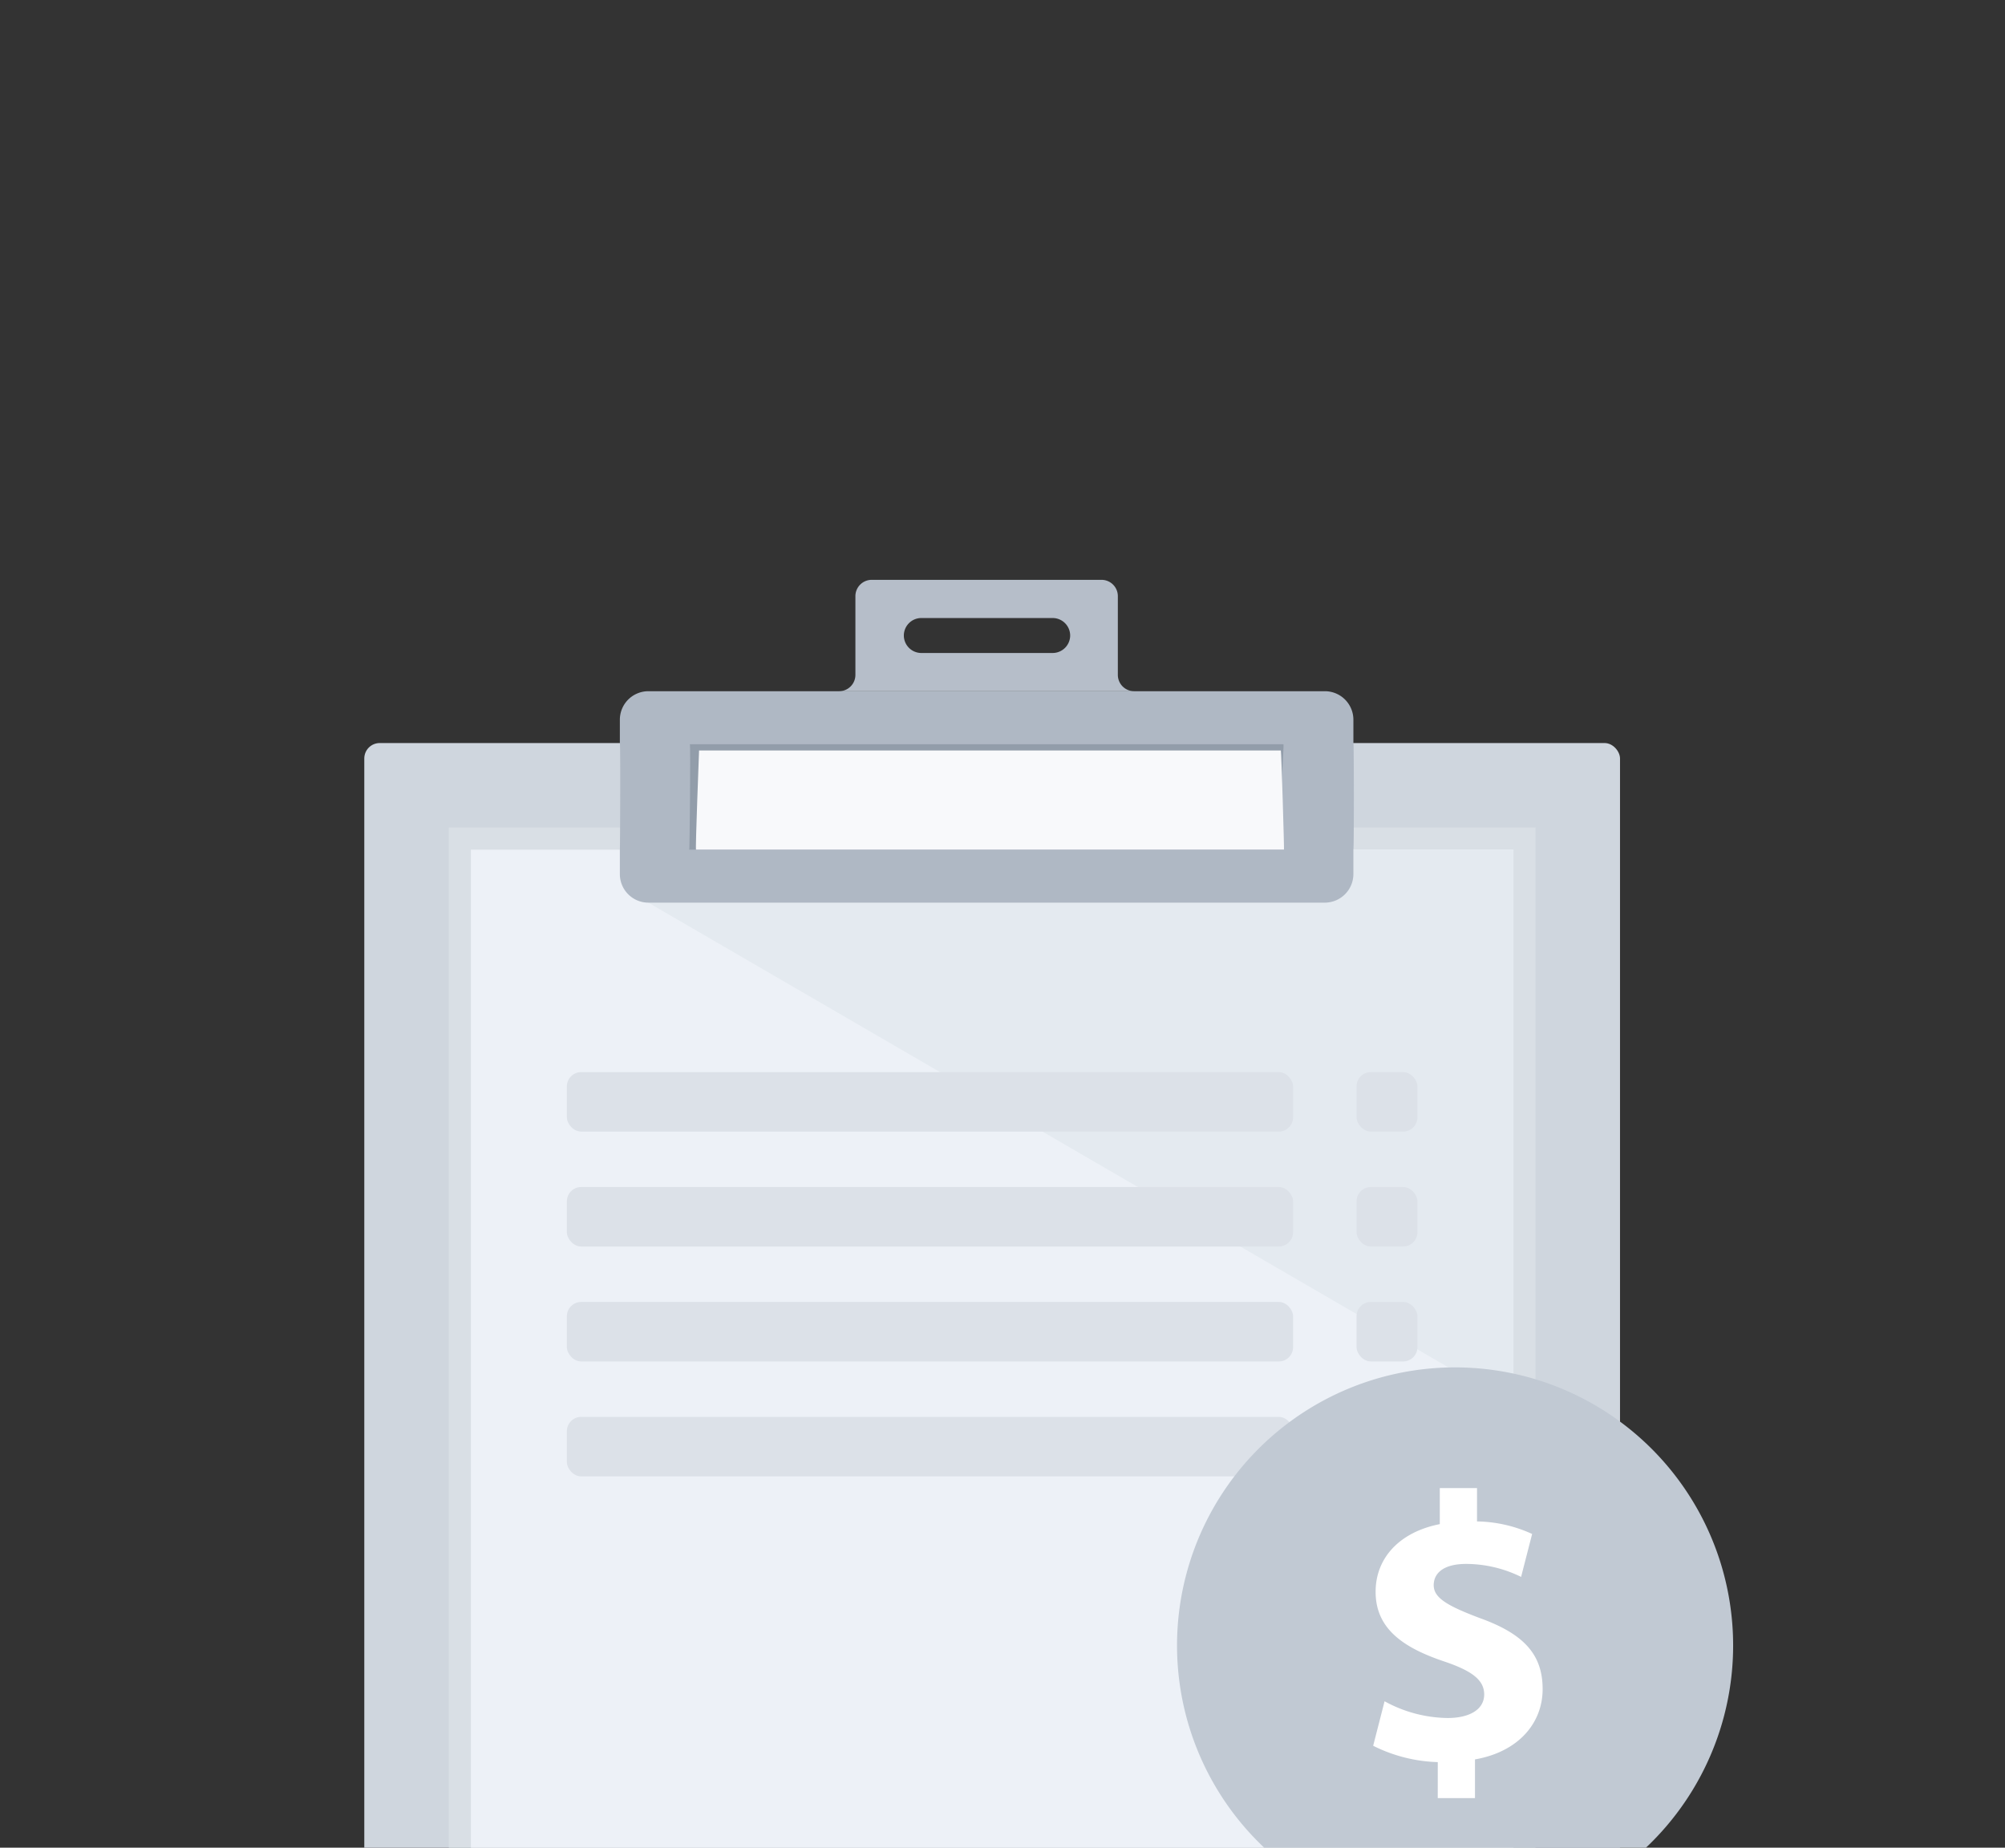 <svg xmlns="http://www.w3.org/2000/svg" width="140" height="129" viewBox="0 0 140 129">
<rect x="0" y="0" width="140" height="129" fill="#333333" stroke="none"/>
<!--    <defs>-->
<!--        <style>-->
<!--            .a{fill:#f8f9fb;}.b{clip-path:url(#a);}.c{fill:#cfd6de;}.d{fill:#d9dfe5;}.e{fill:#edf1f7;}.f{fill:#e4eaf0;}.
f,.h,.i,.j,.k,.l{fill-rule:evenodd;}.g{fill:#dce1e8;}.h{fill:#afb8c4;}.i{fill:#929daa;}.j{fill:#dfe5e9;}.k{fill:#b6bec9;}
    .l{fill:#c1c9d3;}.m{fill:#fff;}-->
<!--        </style>-->
<!--        <clipPath id="a">-->
<!--            <rect class="a" width="140" height="129" transform="translate(258 80)" />-->
<!--        </clipPath>-->
<!--    </defs>-->
    <g class="b" transform="translate(-258 -80)" fill="#f8f9fb">
        <g transform="translate(139.233 -13.936)">
            <rect class="c" width="87.681" height="112.498" rx="1.077"
                transform="translate(144.204 145.814)" fill="#cfd6de"/>
            <rect class="d" width="75.882" height="100.699"
                transform="translate(150.104 151.713)" fill="#d9dfe5" />
            <rect class="e" width="72.795" height="97.613" transform="translate(151.647 153.257)" fill="#edf1f7" />
            <path class="f" d="M154.537,147.928l60.408,35.084V144.228H154.522Z"
                transform="translate(9.498 9.029)" fill="#e4eaf0" />
            <g transform="translate(158.349 168.788)">
                <rect class="g" width="50.709" height="4.153" rx="1" fill="#dce1e8"/>
                <rect class="g" width="50.709" height="4.154" rx="1"
                    transform="translate(0 8.024)" fill="#dce1e8" />
                <rect class="g" width="50.709" height="4.154" rx="1"
                    transform="translate(0 16.048)" fill="#dce1e8"/>
                <rect class="g" width="50.709" height="4.155" rx="1"
                    transform="translate(0 24.072)" fill="#dce1e8"/>
                <g transform="translate(55.14)">
                    <rect class="g" width="4.251" height="4.153" rx="1" fill="#dce1e8"/>
                    <rect class="g" width="4.251" height="4.154" rx="1"
                        transform="translate(0 8.024)" fill="#dce1e8"/>
                    <rect class="g" width="4.251" height="4.154" rx="1"
                        transform="translate(0 16.048)" fill="#dce1e8"/>
                    <rect class="g" width="4.251" height="4.155" rx="1"
                        transform="translate(0 24.072)" fill="#dce1e8"/>
                    <rect class="g" width="4.251" height="4.155" rx="1"
                        transform="translate(0 32.285)" fill="#dce1e8"/>
                </g>
            </g>
            <path class="h"
                d="M155.482,138.468h47.247a1.991,1.991,0,0,1,1.986,1.986v1.632c.042-.02.045,7.418,0,7.43v1.728a2,2,0,0,1-1.986,1.986H155.482a1.993,1.993,0,0,1-1.986-1.986v-1.728c.015.058.05-7.384,0-7.43v-1.632A1.991,1.991,0,0,1,155.482,138.468Z"
                transform="translate(8.553 3.727)" fill="#afb8c4"/>
            <path class="i"
                d="M156.061,140.395c.061.014-.015,7.49-.042,7.361h41.528c-.538-1.2.054-7.383-.042-7.361Z"
                transform="translate(10.875 5.501)" fill="#929daa"/>
            <path class="j"
                d="M156.477,140.623c.006-.035-.268,6.88-.213,6.923h41.055c.021.008-.182-6.868-.219-6.923Z"
                transform="translate(11.103 5.71)" fill-rule="evenodd"/>
            <path class="k"
                d="M161.467,142.195a1.141,1.141,0,0,0,1.139-1.137v-5.5a1.14,1.14,0,0,1,1.137-1.139h16.051a1.14,1.14,0,0,1,1.137,1.139v5.5a1.141,1.141,0,0,0,1.139,1.137Zm5.742-5.11a1.224,1.224,0,0,0-1.221,1.221v0a1.225,1.225,0,0,0,1.221,1.221h9.17a1.226,1.226,0,0,0,1.223-1.221v0a1.226,1.226,0,0,0-1.223-1.221Z"
                transform="translate(15.89)" fill="#b6bec9"/>
            <g transform="translate(200.95 189.402)">
                <path class="l"
                    d="M171.833,197.486a19.415,19.415,0,1,0,7.106-26.521A19.415,19.415,0,0,0,171.833,197.486Z"
                    transform="translate(-169.228 -168.361)" fill="#c1c9d3"/>
                <g transform="translate(21.799 6.437) rotate(60)">
                    <path class="m"
                        d="M15.747,4.781C17.79,5.96,18.7,8.416,17.635,11.326l2.342,1.352-1.3,2.251L16.5,13.67a10.715,10.715,0,0,1-3.244,3.336l-2.292-2.243a9.358,9.358,0,0,0,3.214-3.23c.756-1.31.769-2.5-.15-3.033-.873-.5-1.852-.089-3.407,1.283-2.246,1.979-4.36,2.99-6.589,1.7C2.007,10.318,1.246,7.979,2.181,5.24L0,3.981,1.3,1.73,3.317,2.895A9.56,9.56,0,0,1,6,0l2.21,2.166A8.747,8.747,0,0,0,5.515,5.021c-.862,1.493-.5,2.348.146,2.719.759.438,1.7-.089,3.568-1.615C11.777,3.957,13.68,3.587,15.747,4.781Z"
                        transform="translate(0 0)" fill="#fff"/>
                </g>
            </g>
        </g>
    </g>
</svg>